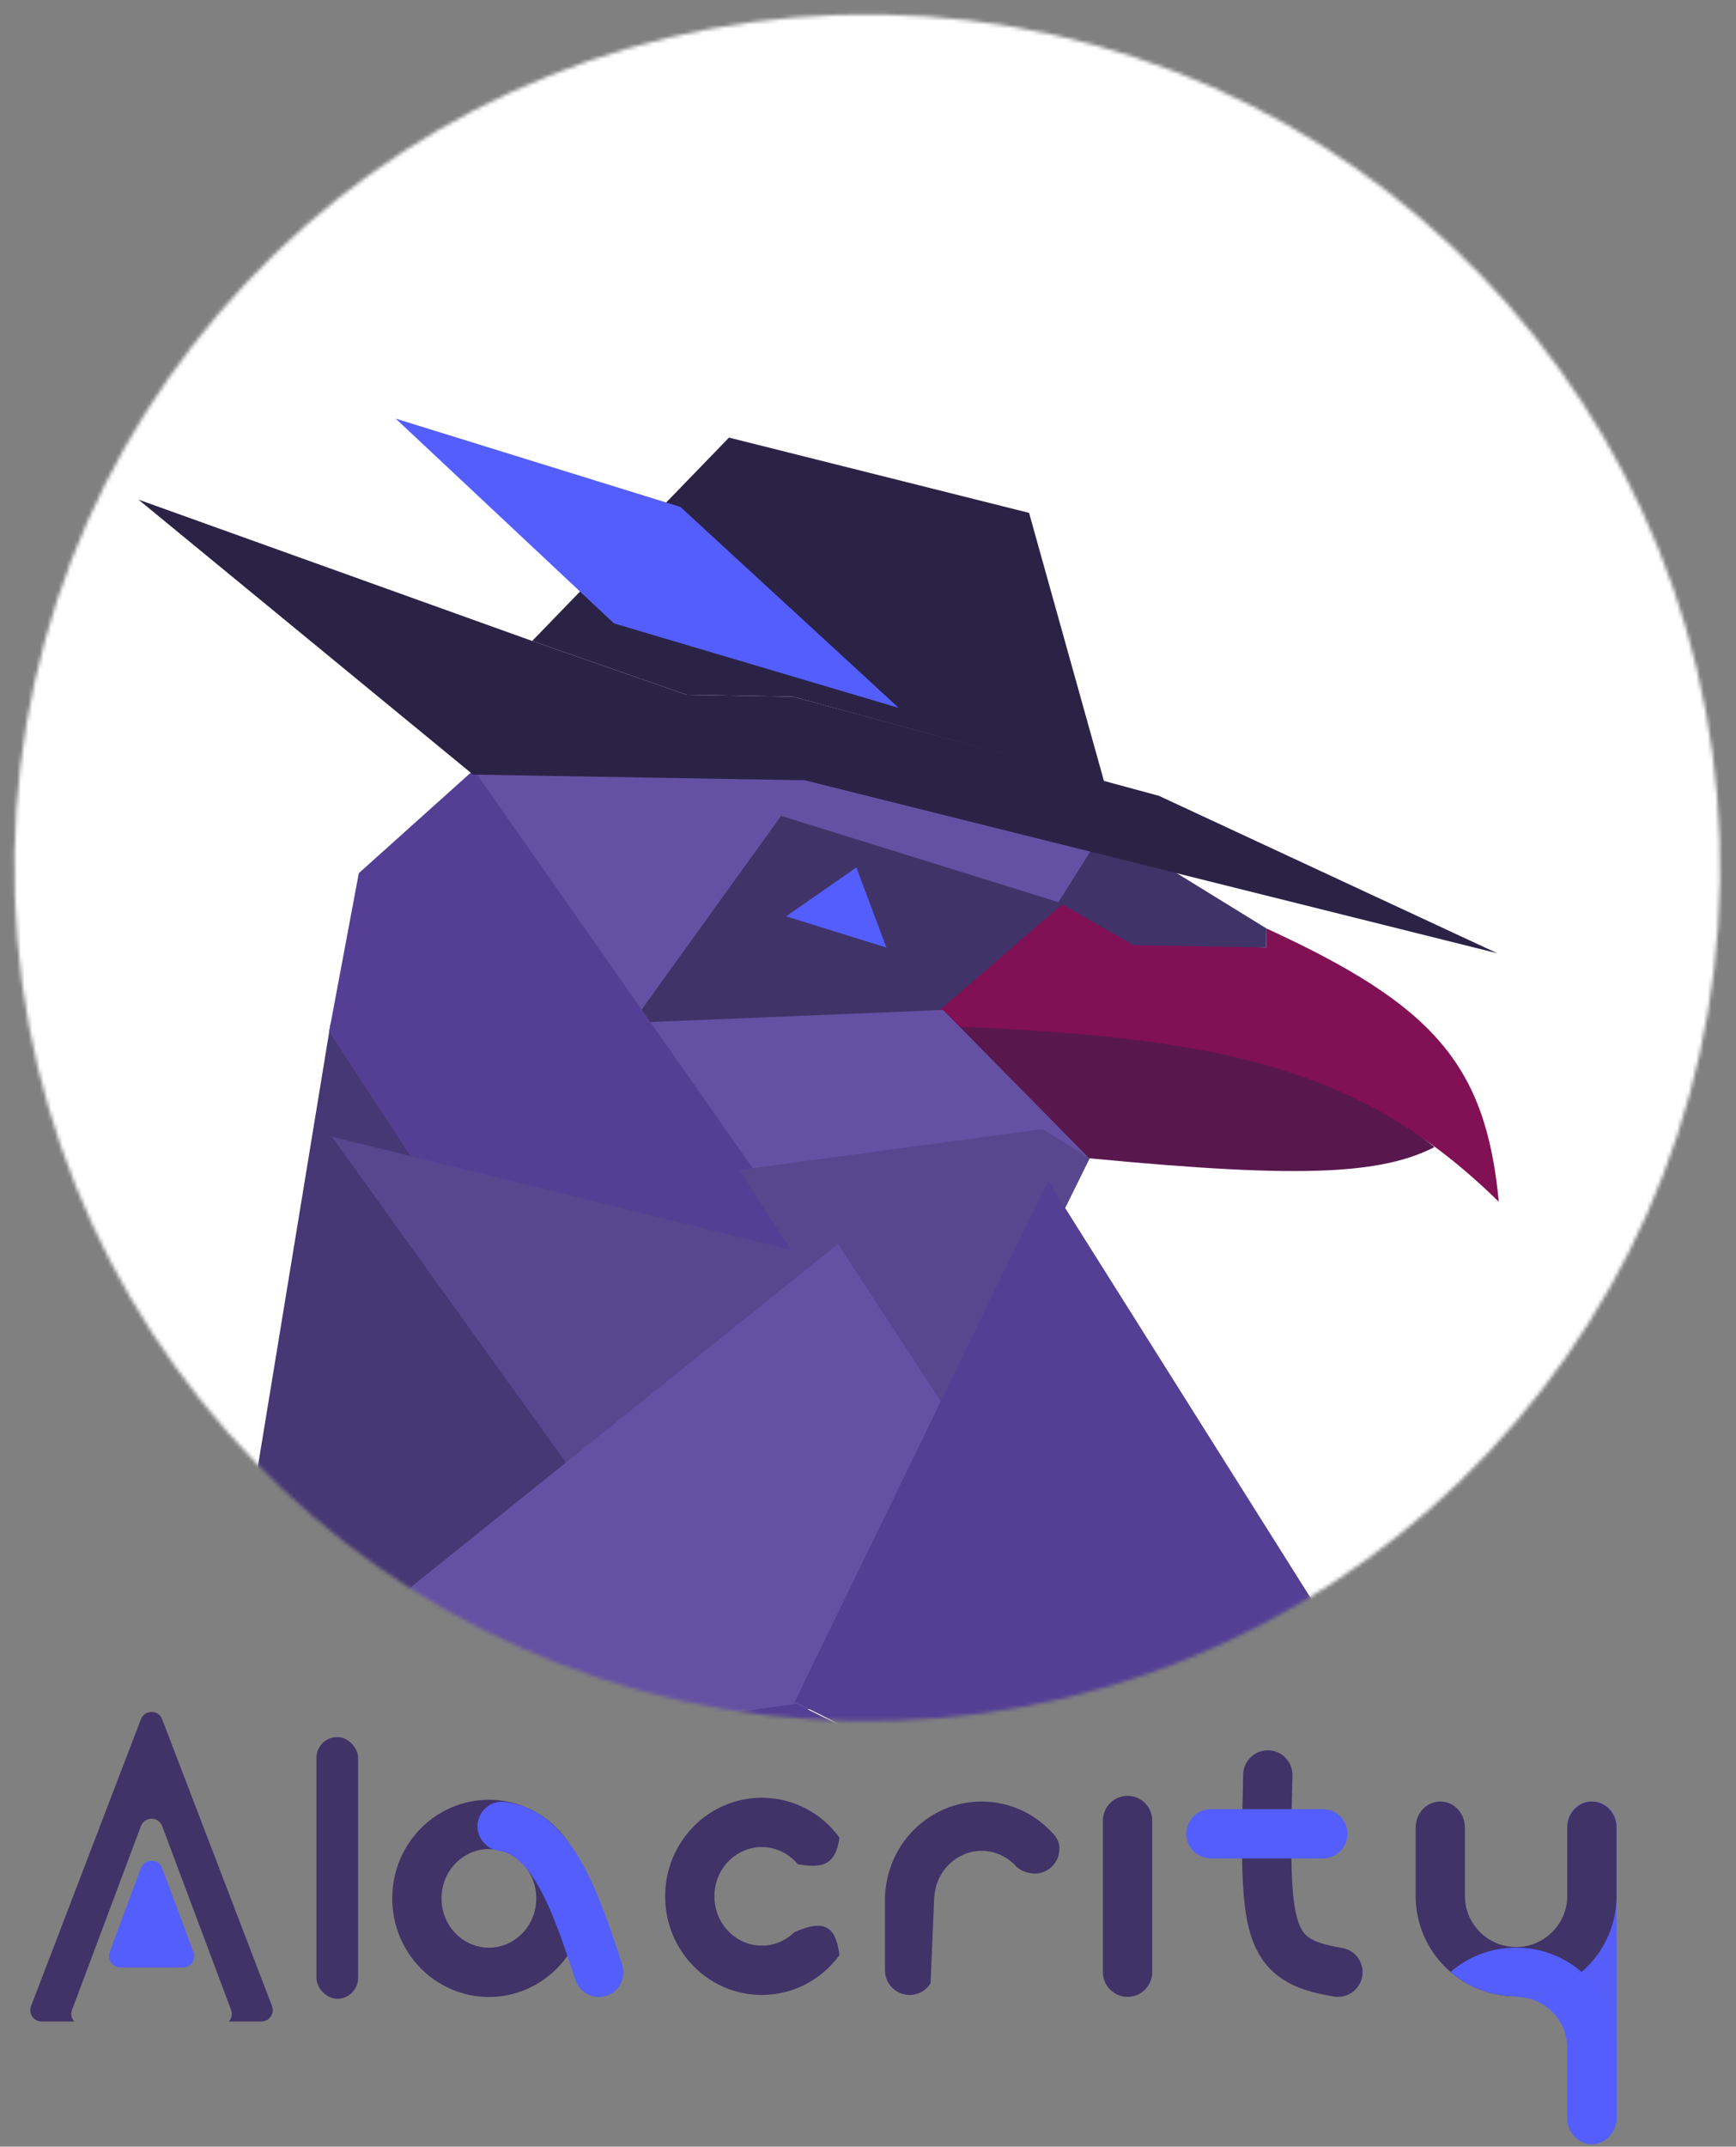 <svg width="458" height="566" viewBox="0 0 458 566" fill="none" xmlns="http://www.w3.org/2000/svg">
<rect x="0" y="0" width="458" height="566" fill="#808080" stroke="none"/>
<path fill-rule="evenodd" clip-rule="evenodd" d="M42.784 453.31C41.799 450.741 38.165 450.741 37.181 453.31L8.201 528.926C7.449 530.891 8.899 533 11.003 533H19.575C18.87 532.209 18.586 531.057 19.002 529.947L37.173 481.491C38.147 478.895 41.818 478.895 42.791 481.491L60.962 529.947C61.379 531.057 61.095 532.209 60.39 533H68.962C71.066 533 72.516 530.891 71.763 528.926L42.784 453.31Z" fill="#403368"/>
<path d="M37.171 492.557C38.14 489.952 41.825 489.952 42.794 492.557L51.034 514.704C51.764 516.664 50.314 518.75 48.223 518.75H31.742C29.651 518.75 28.201 516.664 28.93 514.704L37.171 492.557Z" fill="#545EFD"/>
<rect x="83.482" y="458" width="11" height="69" rx="5.5" fill="#403368"/>
<path d="M147.982 500.536C147.982 511.425 139.357 520.036 128.982 520.036C118.607 520.036 109.982 511.425 109.982 500.536C109.982 489.647 118.607 481.036 128.982 481.036C139.357 481.036 147.982 489.647 147.982 500.536Z" stroke="#403368" stroke-width="13"/>
<path d="M132.482 481.536C145.503 483.244 151.803 500.94 157.982 520.036" stroke="#545EFD" stroke-width="13" stroke-linecap="round"/>
<path fill-rule="evenodd" clip-rule="evenodd" d="M209.538 509.475C207.266 511.682 204.223 513 200.982 513C194.316 513 188.482 507.419 188.482 500C188.482 492.581 194.316 487 200.982 487C204.767 487 208.283 488.799 210.616 491.711C210.572 491.641 210.527 491.571 210.482 491.5C217.047 492.784 220.479 491.623 221.478 484.529C216.832 478.14 209.382 474 200.982 474C186.899 474 175.482 485.641 175.482 500C175.482 514.359 186.899 526 200.982 526C209.382 526 216.832 521.86 221.478 515.471C220.5 508.367 217.963 505.682 209.538 509.475Z" fill="#403368"/>
<path fill-rule="evenodd" clip-rule="evenodd" d="M267.557 491.524C267.547 491.521 267.537 491.518 267.527 491.515C265.256 489.314 262.217 488 258.982 488C252.615 488 247.008 493.091 246.517 500.011L246.482 500L245.501 523.073L245.439 523.034C244.28 524.819 242.269 526 239.982 526C236.393 526 233.482 523.09 233.482 519.5V501V500C233.482 499.669 233.507 499.345 233.555 499.027C234.543 485.589 245.55 475 258.982 475C266.331 475 272.954 478.17 277.608 483.241C277.913 483.536 278.187 483.85 278.426 484.178C278.431 484.183 278.435 484.188 278.439 484.193C278.439 484.194 278.439 484.194 278.439 484.195C279.185 485.224 279.582 486.383 279.482 487.5C279.482 491.09 276.572 494 272.982 494C270.679 493.943 268.721 492.979 267.557 491.524Z" fill="#403368"/>
<path d="M297.482 480V520" stroke="#403368" stroke-width="13" stroke-linecap="round"/>
<path d="M334.482 468C333.504 509.164 333.857 516.951 352.982 520" stroke="#403368" stroke-width="13" stroke-linecap="round"/>
<path d="M319.482 483.5H348.982" stroke="#545EFD" stroke-width="13" stroke-linecap="round"/>
<path d="M419.982 481.5V558.5" stroke="#555EF9" stroke-width="13" stroke-linecap="round"/>
<path fill-rule="evenodd" clip-rule="evenodd" d="M373.482 482.389V499.86C373.482 514.495 385.347 526.36 399.982 526.36C414.618 526.36 426.482 514.495 426.482 499.86V482.389H426.463C426.476 482.215 426.482 482.039 426.482 481.861C426.482 478.072 423.572 475 419.982 475C416.393 475 413.482 478.072 413.482 481.861C413.482 482.039 413.489 482.215 413.501 482.389H413.482V499.86C413.482 507.316 407.438 513.36 399.982 513.36C392.527 513.36 386.482 507.316 386.482 499.86V482.389H386.463C386.476 482.215 386.482 482.039 386.482 481.861C386.482 478.072 383.572 475 379.982 475C376.393 475 373.482 478.072 373.482 481.861C373.482 482.039 373.489 482.215 373.501 482.389H373.482Z" fill="#403368"/>
<path d="M399.482 526.525C399.648 526.519 399.815 526.516 399.982 526.516C407.438 526.516 413.482 532.56 413.482 540.016V557.827H413.501C413.489 558.005 413.482 558.184 413.482 558.365C413.482 562.228 416.392 565.36 419.982 565.36C423.572 565.36 426.482 562.228 426.482 558.365C426.482 558.184 426.476 558.005 426.463 557.827H426.482V540.016C426.482 531.99 422.914 524.797 417.278 519.938C412.636 523.94 406.592 526.36 399.982 526.36C399.815 526.36 399.649 526.358 399.482 526.355V526.525Z" fill="#545EFD"/>
<path d="M417.278 519.938C412.636 515.936 406.592 513.516 399.982 513.516C393.373 513.516 387.328 515.936 382.687 519.938C387.328 523.94 393.373 526.36 399.982 526.36C406.592 526.36 412.636 523.94 417.278 519.938Z" fill="#545EFD"/>
<mask id="mask0_153_702" style="mask-type:alpha" maskUnits="userSpaceOnUse" x="3" y="3" width="451" height="451">
<circle cx="228.798" cy="228.798" r="225" transform="rotate(0.976 228.798 228.798)" fill="#4846B4"/>
</mask>
<g mask="url(#mask0_153_702)">
<circle cx="228.662" cy="236.797" r="250" transform="rotate(0.976 228.662 236.797)" fill="white"/>
<path d="M209.162 183.673L181.166 183.197L140.402 169.001L192.323 115.377L271.496 135.228L291.293 206.075L209.162 183.673Z" fill="#2B2346"/>
<path d="M276.617 304.34L235.5 269.5C306.757 272.187 344.554 275.114 378.46 302.439C362.808 310.514 337.83 310.541 276.617 304.34Z" fill="#58184E"/>
<path d="M395.421 316.864C357.521 279.775 318.876 272.371 235.694 270.138L278.749 237.153L299.067 248L334.054 249.81L334.139 244.81C378.127 264.989 391.981 280.592 395.421 316.864Z" fill="#811055"/>
<path d="M289.481 230.494L234.965 277.5L155.897 279.784L201 208L289.481 230.494Z" fill="#403368"/>
<path d="M279.249 237.875L206.126 215.126L212.295 205.23L287.978 224.521L279.249 237.875Z" fill="#6551A3"/>
<path d="M213 205.5L165.5 271.428L125 203L213 205.5Z" fill="#6551A3"/>
<path d="M287.434 305.478L197.5 320.5L171.196 269.491L248.809 266.299L287.434 305.478Z" fill="#6551A3"/>
<path d="M87.172 270.109L54.254 470.577L157.832 378.828L87.172 270.109Z" fill="#463775"/>
<path d="M86.83 272L112.398 311.114L221 340L125 203L94.662 230.228L86.83 272Z" fill="#543F95"/>
<path d="M195.035 308.485L212.61 335.591L245.565 390.312L287.5 305.398L275.015 297.71L195.035 308.485Z" fill="#58468F"/>
<path d="M87.522 299.676L152.542 390.133L223.469 333.202L87.522 299.676Z" fill="#58468F"/>
<path d="M221.054 327.998L42.507 471.398L219.549 449.92L255.606 380.701L221.054 327.998Z" fill="#6551A3"/>
<path d="M385.079 483.712L261.716 474.611L209.65 448.72L276.498 311.339L385.079 483.712Z" fill="#543F95"/>
<path d="M54.255 470.577L42.499 514.884L261.216 474.602L210.141 449.229L54.255 470.577Z" fill="#543F95"/>
<path d="M104.395 110.379L179.509 133.661L237.115 186.65L161.984 164.367L104.395 110.379Z" fill="#545EFD"/>
<path d="M225.92 228.723L233.861 249.843L207.399 241.61L225.92 228.723Z" fill="#545EFD"/>
<path d="M299.059 249.214L279.25 237.875L287.978 224L309.881 229.874L334.139 244.81L334.054 249.81L299.059 249.214Z" fill="#403368"/>
<path d="M124.8 204.24L36.522 131.726L140.402 169.001L181.166 183.197L209.162 183.673L305.731 209.822L395.037 251.348L212.287 205.73L124.8 204.24Z" fill="#2B2346"/>
</g>
</svg>
